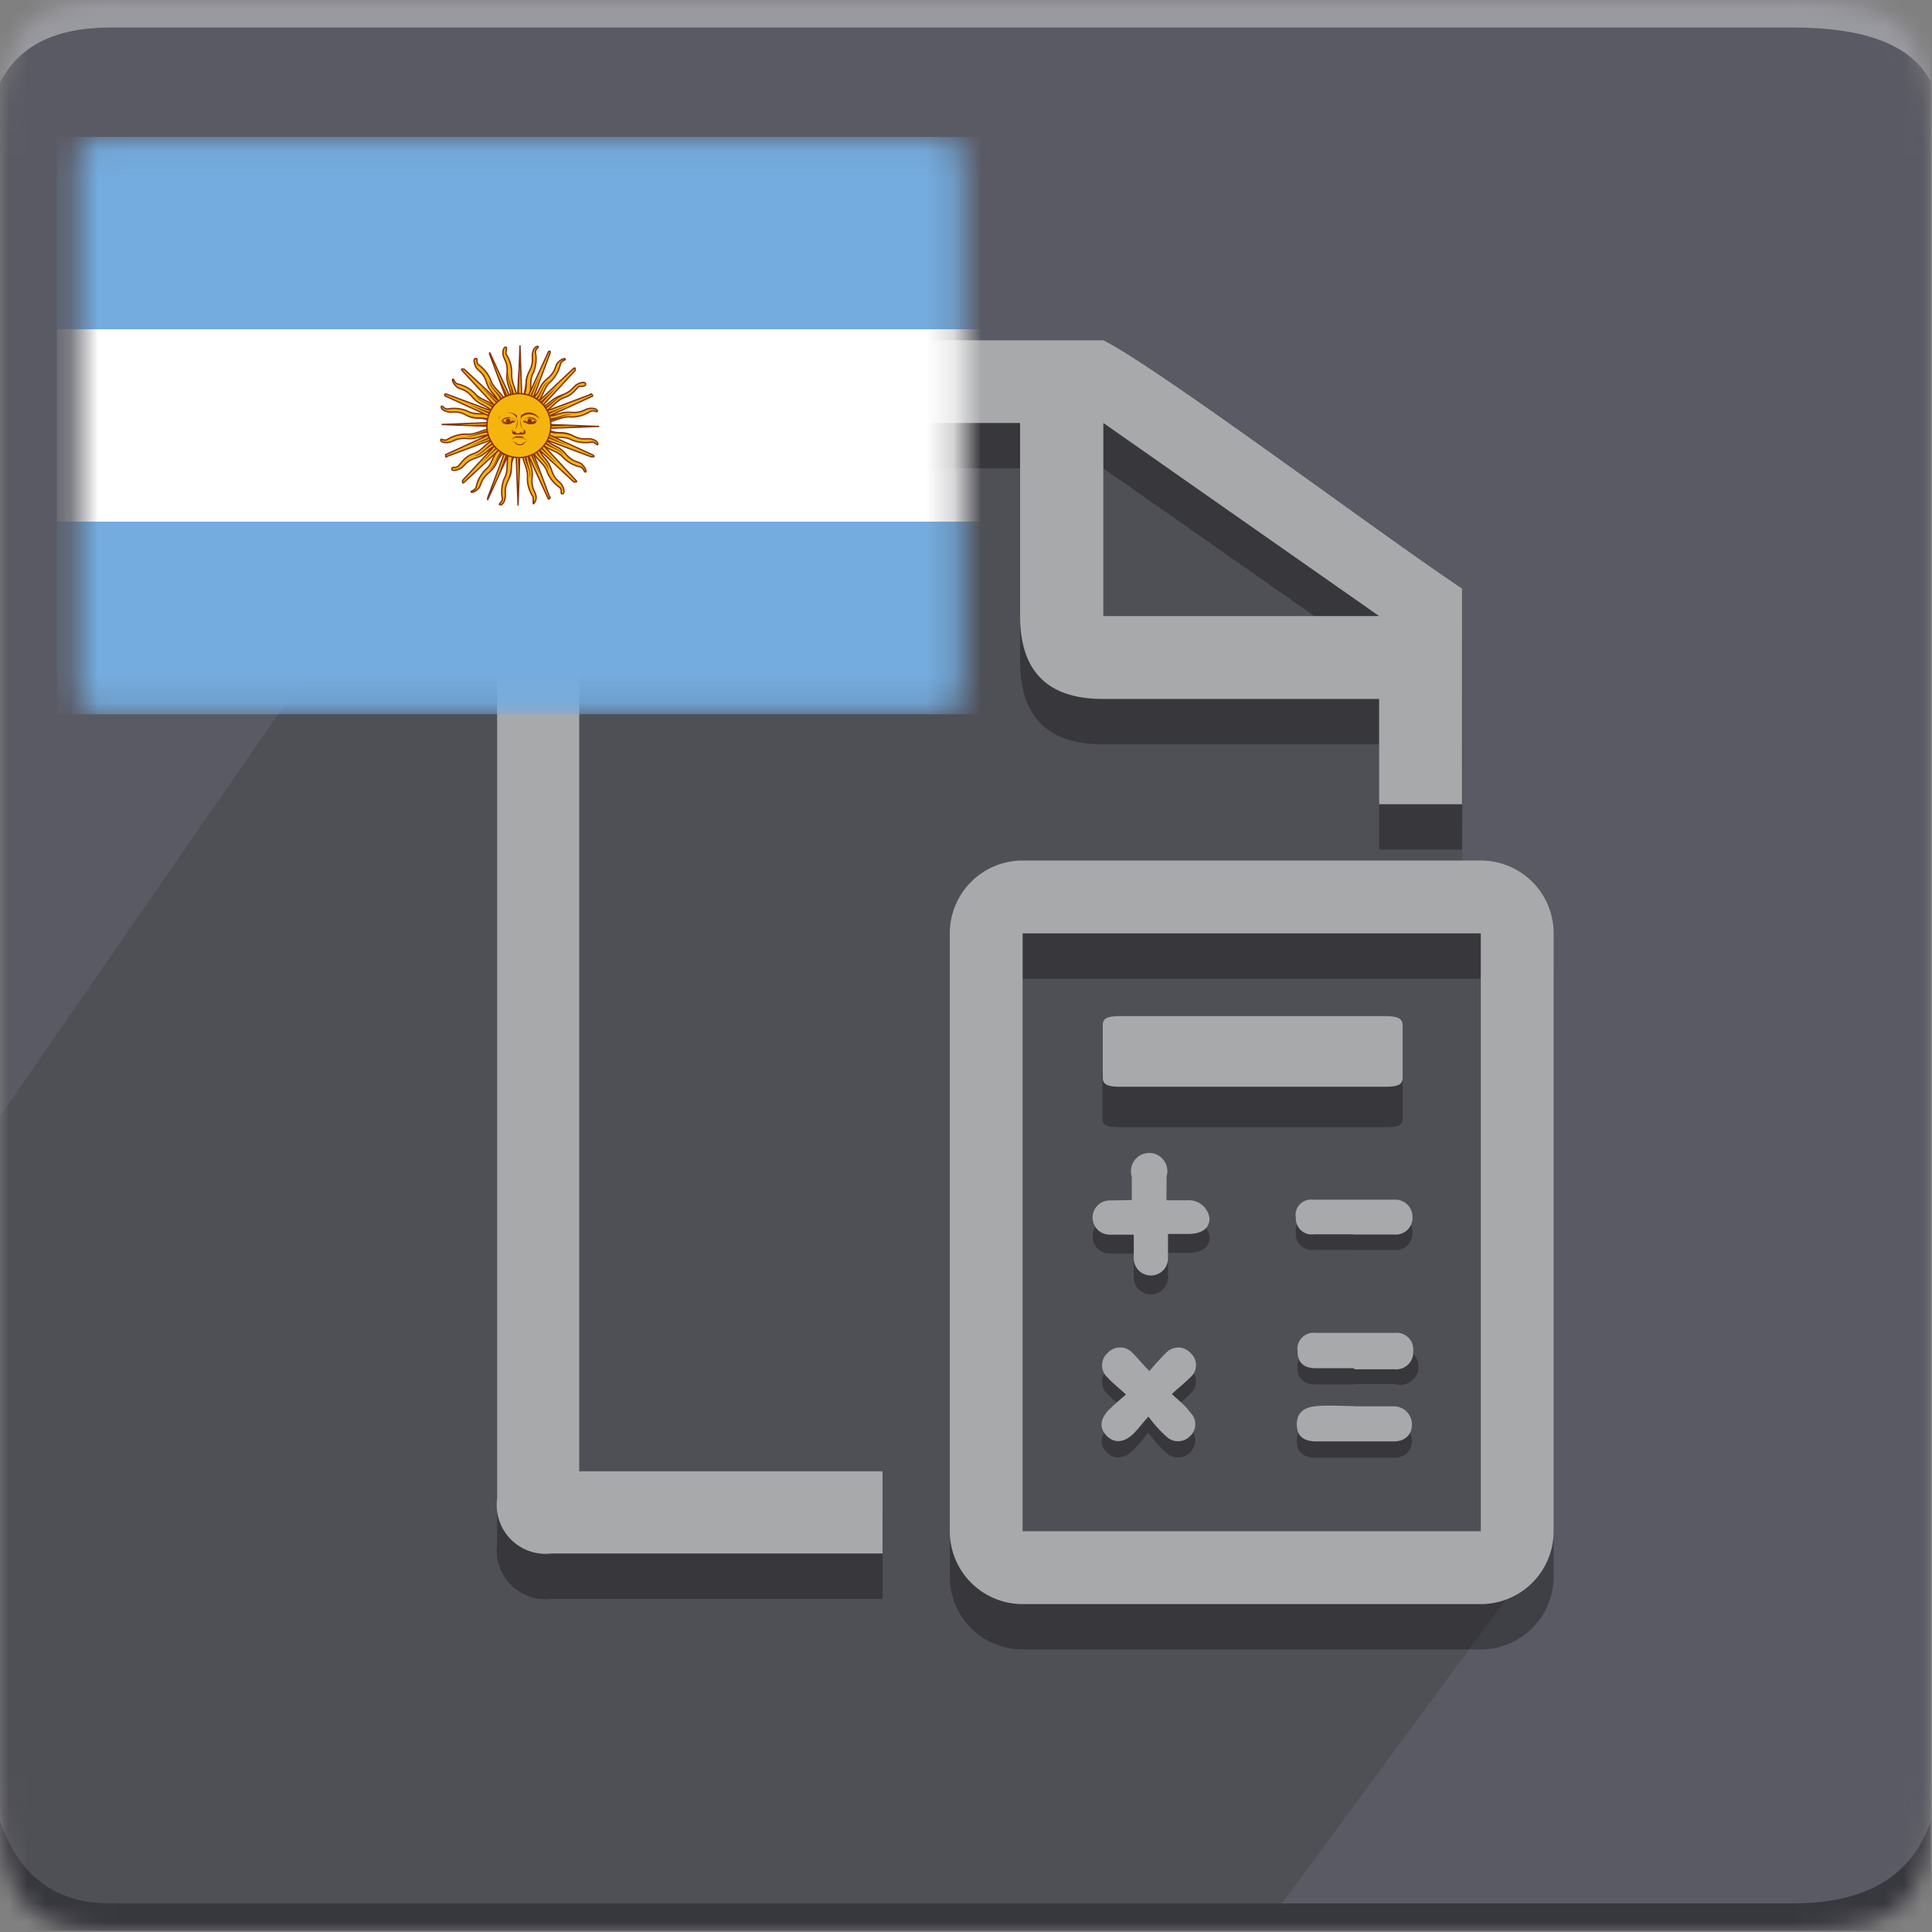 <svg xmlns="http://www.w3.org/2000/svg" xmlns:xlink="http://www.w3.org/1999/xlink" viewBox="0 0 70 70"><rect x="0" y="0" width="70" height="70" fill="#808080" stroke="none"/><defs><mask id="a" x="0" y="0" width="106" height="106" maskUnits="userSpaceOnUse"><path d="M6.06,0H98.43C104.49,0,106,1.51,106,7.57V98.43c0,6.06-1.51,7.57-7.57,7.57H6.06C1.51,106,0,104.49,0,98.43V7.57C0,1.51,1.51,0,6.06,0Z" style="fill:#fff;fill-rule:evenodd"/></mask><mask id="b" x="2.06" y="4.96" width="33.47" height="20.92" maskUnits="userSpaceOnUse"><rect x="2.84" y="5" width="32" height="20.85" rx="0.66" style="fill:#fff"/></mask><symbol id="c" viewBox="0 0 106 106"><g style="mask:url(#a)"><path d="M0,0H106V106H0Z" style="fill:#5a5a64;fill-rule:evenodd"/><path d="M6.06,1.51H98.43q6.06,0,7.57,3V0H0V4.54Q1.52,1.51,6.06,1.51Z" style="fill:#fff;fill-opacity:0.383;fill-rule:evenodd"/><path d="M6.06,104.49H98.43q6.06,0,7.57-4.55V106H0V99.94Q1.52,104.49,6.06,104.49Z" style="fill-opacity:0.383;fill-rule:evenodd"/><path d="M70.38,104.49H6.06C3,104.49,0,103,0,98.43V61.28L28.77,19.69H59.06a77.33,77.33,0,0,0,21.2,13.87c.07,11.31.07,4.86,0,16.17h3.12l.21,36.82Z" style="fill:#393939;fill-rule:evenodd;isolation:isolate;opacity:0.324"/><g style="opacity:0.3"><path d="M68.77,58.54H76c.76,0,1,.12,1,.46v2.45c0,.31-.24.43-.93.43H61.44c-.66,0-.92-.12-.92-.42,0-.83,0-1.67,0-2.51,0-.29.26-.4.92-.41Z"/><path d="M64.33,77.42c.42.39.76.66,1,1a.89.89,0,0,1,0,1.31.92.92,0,0,1-1.32,0,4.25,4.25,0,0,1-.48-.47c-.14-.15-.26-.31-.49-.6-.32.37-.54.66-.79.91-.53.53-1.08.58-1.5.15s-.36-.94.15-1.45c.26-.26.54-.5.91-.83-.38-.34-.72-.61-1-.91a.9.9,0,0,1,0-1.36.91.91,0,0,1,1.36,0c.29.28.54.6.93,1A12.1,12.1,0,0,1,64,75.18a.91.91,0,0,1,1.36,0,.87.87,0,0,1,0,1.31C65.07,76.79,64.73,77.06,64.33,77.42Z"/><path d="M62.13,66.9c0-.47,0-.88,0-1.28a.92.92,0,0,1,.92-1,.91.91,0,0,1,1,1c0,.41,0,.81,0,1.3h1.14a1.16,1.16,0,0,1,1.22,1c0,.55-.42.85-1.18.86H64.12c0,.49,0,.91,0,1.34a.94.94,0,1,1-1.88,0c0-.41,0-.81,0-1.3H60.92a.94.94,0,1,1,0-1.88C61.3,66.89,61.68,66.9,62.13,66.9Z"/><path d="M74.31,76H72.23c-.67,0-1-.34-1-.93a.89.89,0,0,1,1-1q2.18,0,4.35,0a1,1,0,1,1,0,1.91c-.74,0-1.47,0-2.21,0Z"/><path d="M74.28,68.61c-.71,0-1.43,0-2.14,0a.86.86,0,0,1-1-.9.85.85,0,0,1,.92-1c1.5,0,3,0,4.48,0a.93.93,0,0,1,1,1,.91.91,0,0,1-1,.91c-.75,0-1.51,0-2.27,0Z"/><path d="M74.36,78.09c.72,0,1.44,0,2.15,0a1,1,0,0,1,1,1c0,.57-.38.93-1,.94H72.28c-.75,0-1.09-.32-1.09-.94s.37-1,1.09-1,1.39,0,2.08,0Z"/><path d="M81.29,90.55H56.14a4,4,0,0,1-4-4V53.73a4,4,0,0,1,4-4H81.29a4,4,0,0,1,4,4V86.55A4,4,0,0,1,81.29,90.55ZM56.14,53.73V86.55H81.29V53.73Z"/><path d="M43.49,83.26H31.8V25.71H56v10.6q0,4.55,4.54,4.55H75.71v5.78h4.55V34.8c-4.55-3-16.66-12.11-19.69-13.63H30.29a2.68,2.68,0,0,0-3,3V84.77a2.68,2.68,0,0,0,3,3H48.45V83.26ZM60.57,25.71l15.14,10.6H60.57Z"/></g><path d="M60.57,18.68H30.29a2.68,2.68,0,0,0-3,3V82.28a2.68,2.68,0,0,0,3,3H48.45V80.77H31.8V23.22H56v10.6q0,4.55,4.54,4.55H75.71v5.78h4.55V32.31C75.71,29.28,63.6,20.2,60.57,18.68Zm0,15.14V23.22l15.14,10.6Z" style="fill:#a8a9ab"/><path d="M68.77,55.78H76c.76,0,1,.13,1,.53v2.85c0,.37-.24.5-.93.5q-7.3,0-14.61,0c-.66,0-.92-.14-.92-.48,0-1,0-2,0-2.93,0-.34.26-.47.92-.47Z" style="fill:#a8a9ab"/><path d="M64.33,76.53c.42.38.76.65,1,1a.89.89,0,0,1,0,1.31.92.92,0,0,1-1.32,0,5.44,5.44,0,0,1-.48-.48c-.14-.14-.26-.31-.49-.59-.32.36-.54.65-.79.91-.53.53-1.08.57-1.5.14s-.36-.94.15-1.45c.26-.26.54-.49.91-.82-.38-.35-.72-.61-1-.92a.9.9,0,0,1,0-1.36.92.92,0,0,1,1.36,0c.29.28.54.61.93,1A13.78,13.78,0,0,1,64,74.28a.91.91,0,0,1,1.36,0,.88.88,0,0,1,0,1.32C65.07,75.89,64.73,76.16,64.33,76.53Z" style="fill:#a8a9ab"/><path d="M62.13,65.88c0-.48,0-.88,0-1.29a1,1,0,1,1,1.91,0c0,.4,0,.81,0,1.3h1.14a1.15,1.15,0,0,1,1.22,1c0,.54-.42.85-1.18.85H64.12c0,.49,0,.92,0,1.34a.94.94,0,1,1-1.88,0c0-.4,0-.81,0-1.3H60.92a.94.94,0,1,1,0-1.88Z" style="fill:#a8a9ab"/><path d="M74.31,75.11c-.69,0-1.38,0-2.08,0s-1-.35-1-.94a.89.89,0,0,1,1-1q2.18,0,4.35,0a.91.91,0,0,1,1,1,.93.93,0,0,1-1,1c-.74,0-1.47,0-2.21,0Z" style="fill:#a8a9ab"/><path d="M74.28,67.76H72.14a.87.87,0,0,1-1-.9.84.84,0,0,1,.92-1c1.5,0,3,0,4.48,0a.94.94,0,0,1,1,1,.91.91,0,0,1-1,.91H74.28Z" style="fill:#a8a9ab"/><path d="M74.36,77.2c.72,0,1.44,0,2.15,0a1,1,0,0,1,1,1c0,.56-.38.93-1,.93q-2.12,0-4.23,0c-.75,0-1.09-.32-1.09-.94s.37-.94,1.09-1,1.39,0,2.08,0Z" style="fill:#a8a9ab"/><path d="M81.29,88.06H56.14a4,4,0,0,1-4-4V51.24a4,4,0,0,1,4-4H81.29a4,4,0,0,1,4,4V84.06A4,4,0,0,1,81.29,88.06ZM56.14,51.24V84.06H81.29V51.24Z" style="fill:#a8a9ab"/></g></symbol></defs><use width="106" height="106" transform="scale(0.66 0.66)" xlink:href="#c"/><g style="mask:url(#b)"><rect x="2.06" y="4.96" width="33.47" height="20.92" style="fill:#74acdf"/><rect x="2.06" y="11.93" width="33.47" height="6.97" style="fill:#fff"/><path d="M18.67,15.47l1.19,2.59s0,.05.05,0,0-.06,0-.06l-1-2.68m0,1c0,.4.23.61.2,1a1.19,1.19,0,0,0,.21.69c0,.14,0,.22,0,.24s.13-.09.1-.28-.18-.25-.14-.69-.18-.53-.13-.92" style="fill:#f6b40e;stroke:#85340a;stroke-width:0.05px"/><path d="M18.66,15.42l.11,2.85s0,.05,0,.05,0-.05,0-.05l.1-2.85m-.41.92c-.16.36,0,.65-.19,1a1.29,1.29,0,0,0-.07.72c0,.14-.13.18-.1.22s.16,0,.2-.23-.06-.3.13-.68,0-.56.24-.9" style="fill:#f6b40e;stroke:#85340a;stroke-width:0.05px"/><path d="M18.67,15.36l-1,2.68s0,.05,0,.06,0,0,0,0l1.19-2.59m-.73.69c-.29.27-.27.6-.54.82a1.24,1.24,0,0,0-.34.64c-.07.13-.19.12-.18.16s.16,0,.27-.13.06-.3.39-.58.25-.5.56-.74" style="fill:#f6b40e;stroke:#85340a;stroke-width:0.05px"/><path d="M18.7,15.31l-1.94,2.1s0,0,0,.06.06,0,.06,0l2.09-1.94m-.94.36c-.37.13-.48.44-.82.55s-.44.36-.55.45-.22,0-.23.09.13.08.3,0,.17-.26.58-.39.42-.37.81-.47" style="fill:#f6b40e;stroke:#85340a;stroke-width:0.05px"/><path d="M19,16.44c0,.38.24.54.19.89.1-.27-.13-.49-.11-.89m-.32-1,.81,1.78-.68-1.84" style="fill:#85340a"/><path d="M18.58,16.43c-.13.36,0,.59-.17.9.19-.22.07-.5.23-.87m.09-1,.07,2,.07-2" style="fill:#85340a"/><path d="M18.21,16.27c-.26.28-.22.55-.5.76.26-.13.25-.43.55-.71m.47-.93-.68,1.84.81-1.78" style="fill:#85340a"/><path d="M17.93,16c-.35.17-.42.43-.75.52.28,0,.39-.3.77-.45m.8-.67L17.41,16.8l1.44-1.33" style="fill:#85340a"/><path d="M18.75,15.28l-2.6,1.19s0,0,0,.06.06,0,.06,0l2.68-1m-1,0c-.4,0-.61.23-1,.2a1.25,1.25,0,0,0-.69.2c-.13.05-.21-.05-.23,0s.08.13.28.1.25-.17.68-.14.53-.17.93-.12" style="fill:#f6b40e;stroke:#85340a;stroke-width:0.05px"/><path d="M18.8,15.27,16,15.38s0,0,0,0,0,0,0,0l2.85.11m-.92-.41c-.36-.17-.65,0-1-.19a1.26,1.26,0,0,0-.71-.07c-.14,0-.18-.13-.22-.1s0,.15.23.2.3-.07.68.13.56,0,.9.24" style="fill:#f6b40e;stroke:#85340a;stroke-width:0.05px"/><path d="M18.86,15.28l-2.68-1s-.05,0-.06,0,0,.06,0,.06l2.6,1.19m-.7-.74c-.27-.28-.59-.27-.82-.54a1.27,1.27,0,0,0-.63-.34c-.13-.06-.12-.19-.16-.17s0,.15.13.27.3.05.58.38.5.25.74.56" style="fill:#f6b40e;stroke:#85340a;stroke-width:0.05px"/><path d="M18.9,15.31l-2.09-1.94s0,0-.06,0,0,.06,0,.06l1.94,2.1m-.36-.95c-.14-.37-.44-.47-.55-.81a1.31,1.31,0,0,0-.45-.56c-.1-.11,0-.22-.09-.22s-.08.13,0,.3.26.16.39.57.37.43.47.81" style="fill:#f6b40e;stroke:#85340a;stroke-width:0.05px"/><path d="M17.78,15.6c-.38,0-.55.23-.89.19.27.09.48-.13.89-.12m1-.32L17,16.17l1.83-.69" style="fill:#85340a"/><path d="M17.79,15.19c-.36-.13-.6,0-.9-.16.22.19.5.06.87.23m1,.08-2,.07,2,.08" style="fill:#85340a"/><path d="M18,14.82c-.28-.25-.55-.22-.76-.49.12.25.43.25.71.54m.93.48L17,14.66l1.78.82" style="fill:#85340a"/><path d="M18.24,14.54c-.16-.34-.42-.41-.51-.75,0,.29.3.4.44.78m.68.79L17.42,14l1.33,1.43" style="fill:#85340a"/><path d="M18.93,15.36l-1.19-2.59s0,0,0,0,0,.06,0,.06l1,2.68m0-1c0-.39-.23-.61-.2-1a1.24,1.24,0,0,0-.21-.69c0-.14.05-.22,0-.24s-.13.09-.1.28.18.26.14.69.18.53.13.92" style="fill:#f6b40e;stroke:#85340a;stroke-width:0.05px"/><path d="M18.94,15.42l-.1-2.86s0-.05,0-.05,0,.05,0,.05l-.11,2.86m.41-.93c.17-.35,0-.65.19-1a1.29,1.29,0,0,0,.07-.72c0-.14.13-.18.1-.21s-.15,0-.2.22.07.3-.13.69,0,.55-.24.9" style="fill:#f6b40e;stroke:#85340a;stroke-width:0.05px"/><path d="M18.93,15.47l1-2.68a0,0,0,0,0,0-.06s-.05,0-.05,0l-1.19,2.59m.73-.69c.29-.27.27-.6.55-.82a1.33,1.33,0,0,0,.34-.64c.06-.12.19-.12.17-.16s-.15,0-.27.13-.05.31-.38.58-.25.5-.57.75" style="fill:#f6b40e;stroke:#85340a;stroke-width:0.05px"/><path d="M18.9,15.52l1.94-2.1s0,0,0-.06-.07,0-.07,0L18.7,15.31m.94-.35c.37-.14.48-.45.82-.56S20.91,14,21,14s.22,0,.22-.08-.13-.09-.3,0-.17.26-.58.4-.42.36-.8.46" style="fill:#f6b40e;stroke:#85340a;stroke-width:0.05px"/><path d="M18.62,14.39c0-.37-.23-.54-.19-.89-.09.28.13.49.12.89m.32,1-.82-1.78.69,1.84" style="fill:#85340a"/><path d="M19,14.4c.12-.35,0-.59.16-.89-.19.21-.07.49-.23.86m-.09,1-.07-2-.07,2" style="fill:#85340a"/><path d="M19.4,14.57c.25-.28.22-.56.49-.77-.26.13-.25.44-.54.71m-.48.93.68-1.84-.81,1.79" style="fill:#85340a"/><path d="M19.68,14.86c.34-.16.41-.43.75-.52-.29,0-.4.31-.78.45m-.79.68L20.19,14l-1.44,1.33" style="fill:#85340a"/><path d="M18.86,15.55l2.59-1.19s.05,0,0-.06-.07,0-.07,0l-2.67,1m1,0c.39,0,.61-.23,1-.19a1.33,1.33,0,0,0,.69-.21c.13-.05.22.05.24,0s-.09-.13-.29-.1-.25.17-.68.14-.53.18-.92.12" style="fill:#f6b40e;stroke:#85340a;stroke-width:0.05px"/><path d="M18.8,15.56l2.85-.11s.06,0,.06,0-.06,0-.06,0l-2.85-.11m.92.42c.36.16.65,0,1,.18a1.29,1.29,0,0,0,.71.08c.15,0,.19.12.22.09s0-.15-.22-.2-.3.07-.69-.13-.56,0-.9-.23" style="fill:#f6b40e;stroke:#85340a;stroke-width:0.05px"/><path d="M18.75,15.55l2.67,1s0,0,.07,0,0-.06,0-.06l-2.59-1.19m.69.74c.27.29.59.27.82.54a1.22,1.22,0,0,0,.63.34c.13.07.12.19.17.18s0-.16-.13-.28-.31-.05-.59-.38-.5-.25-.74-.56" style="fill:#f6b40e;stroke:#85340a;stroke-width:0.05px"/><path d="M18.7,15.52l2.09,1.94s0,0,.07,0,0-.06,0-.06l-1.94-2.1m.36,1c.14.37.45.48.55.81a1.25,1.25,0,0,0,.46.56c.09.11,0,.22.08.22s.09-.13,0-.3-.26-.16-.39-.57-.36-.43-.47-.81" style="fill:#f6b40e;stroke:#85340a;stroke-width:0.05px"/><path d="M19.82,15.24c.38,0,.55-.24.89-.2-.27-.09-.48.13-.88.12m-1,.32,1.78-.81-1.83.68" style="fill:#85340a"/><path d="M19.81,15.64c.36.13.6,0,.9.16-.22-.19-.5-.06-.86-.23m-1.05-.08,2-.07-2-.07" style="fill:#85340a"/><path d="M19.65,16c.28.26.55.22.77.5-.13-.26-.44-.25-.71-.55m-.93-.48,1.83.69-1.78-.82" style="fill:#85340a"/><path d="M19.36,16.29c.16.34.42.42.52.75,0-.29-.31-.4-.45-.77m-.68-.8,1.44,1.33-1.34-1.43" style="fill:#85340a"/><circle cx="18.8" cy="15.42" r="1.16" style="fill:#f6b40e;stroke:#85340a;stroke-width:0.05px"/><path d="M19.2,15.17a.22.22,0,0,0-.2.1.36.36,0,0,0,.42,0,.31.31,0,0,0-.22-.09Zm0,0c.07,0,.15,0,.16.07a.26.26,0,0,1-.33,0,.2.2,0,0,1,.17-.08Z" style="fill:#843511"/><path d="M19.21,15.11a.24.24,0,0,0-.19.07.26.26,0,0,1-.09.05,0,0,0,0,0,0,0,.39.39,0,0,0,.11-.08.25.25,0,0,1,.16,0c.16,0,.25.13.27.12a.29.29,0,0,0-.27-.15Z" style="fill:#85340a"/><path d="M19.53,15.17a.46.46,0,0,0-.6-.08.34.34,0,0,0-.07.15.42.42,0,0,0,.09.33l0,0a.69.69,0,0,1-.08-.41l0-.1a.43.43,0,0,1,.66.09Z" style="fill:#85340a"/><circle cx="19.19" cy="15.25" r="0.08" style="fill:#85340a"/><path d="M19.43,15.31a.34.34,0,0,1-.4,0c-.09,0-.09-.07-.07-.07l.11.05c.07,0,.18,0,.36,0Z" style="fill:#85340a"/><path d="M18.62,15.58s-.06,0-.06.08a.08.08,0,0,0,.08.08.07.07,0,0,0,.06,0,.16.16,0,0,0,.1,0h0a.14.14,0,0,0,.1,0,.08.08,0,0,0,.06,0,.08.08,0,0,0,.08-.08s0-.08-.06-.08,0,0,0,.05a.05.05,0,0,1-.1,0,.13.13,0,0,1-.11.07.11.11,0,0,1-.11-.07.06.06,0,0,1-.06,0,0,0,0,0,1-.05,0s0-.05,0-.05Z" style="fill:#85340a"/><path d="M18.71,15.81c-.09,0-.12.09-.2.14l.14-.09c.06,0,.11,0,.15,0h0s.09,0,.15,0l.15.09c-.08,0-.12-.14-.21-.14l-.09,0h0Z" style="fill:#85340a"/><path d="M18.68,15.92l-.15,0c.16,0,.2,0,.27,0h0c.07,0,.11-.06.27,0a.53.53,0,0,0-.27,0h-.12Z" style="fill:#85340a"/><path d="M18.54,16h0c.18,0,.09.13.29.13h0c.2,0,.11-.11.3-.13-.2,0-.14.1-.3.1h0c-.15,0-.1-.1-.26-.1Z" style="fill:#85340a"/><path d="M19,16.24a.16.16,0,0,0-.32,0,.16.16,0,0,1,.32,0Z" style="fill:#85340a"/><path d="M18.08,15.17a.35.35,0,0,1,.67.07.42.42,0,0,1-.09.33l0,0a.68.68,0,0,0,.07-.41l0-.1a.43.43,0,0,0-.66.09Z" style="fill:#85340a"/><path d="M18.4,15.11a.27.27,0,0,1,.2.07c0,.05.08,0,.09.05s0,0,0,0a.39.39,0,0,1-.11-.08.24.24,0,0,0-.16,0c-.16,0-.25.13-.27.12a.29.29,0,0,1,.27-.15Z" style="fill:#85340a"/><path d="M18.39,15.17a.25.25,0,0,0-.2.1.38.38,0,0,0,.43,0,.33.33,0,0,0-.23-.09Zm0,0a.15.15,0,0,1,.16.07.24.24,0,0,1-.32,0,.18.18,0,0,1,.16-.08Z" style="fill:#843511"/><circle cx="18.41" cy="15.25" r="0.08" style="fill:#85340a"/><path d="M18.19,15.31a.33.33,0,0,0,.39,0c.09,0,.09-.07.07-.07l-.11.05a.41.41,0,0,1-.35,0Z" style="fill:#85340a"/></g></svg>